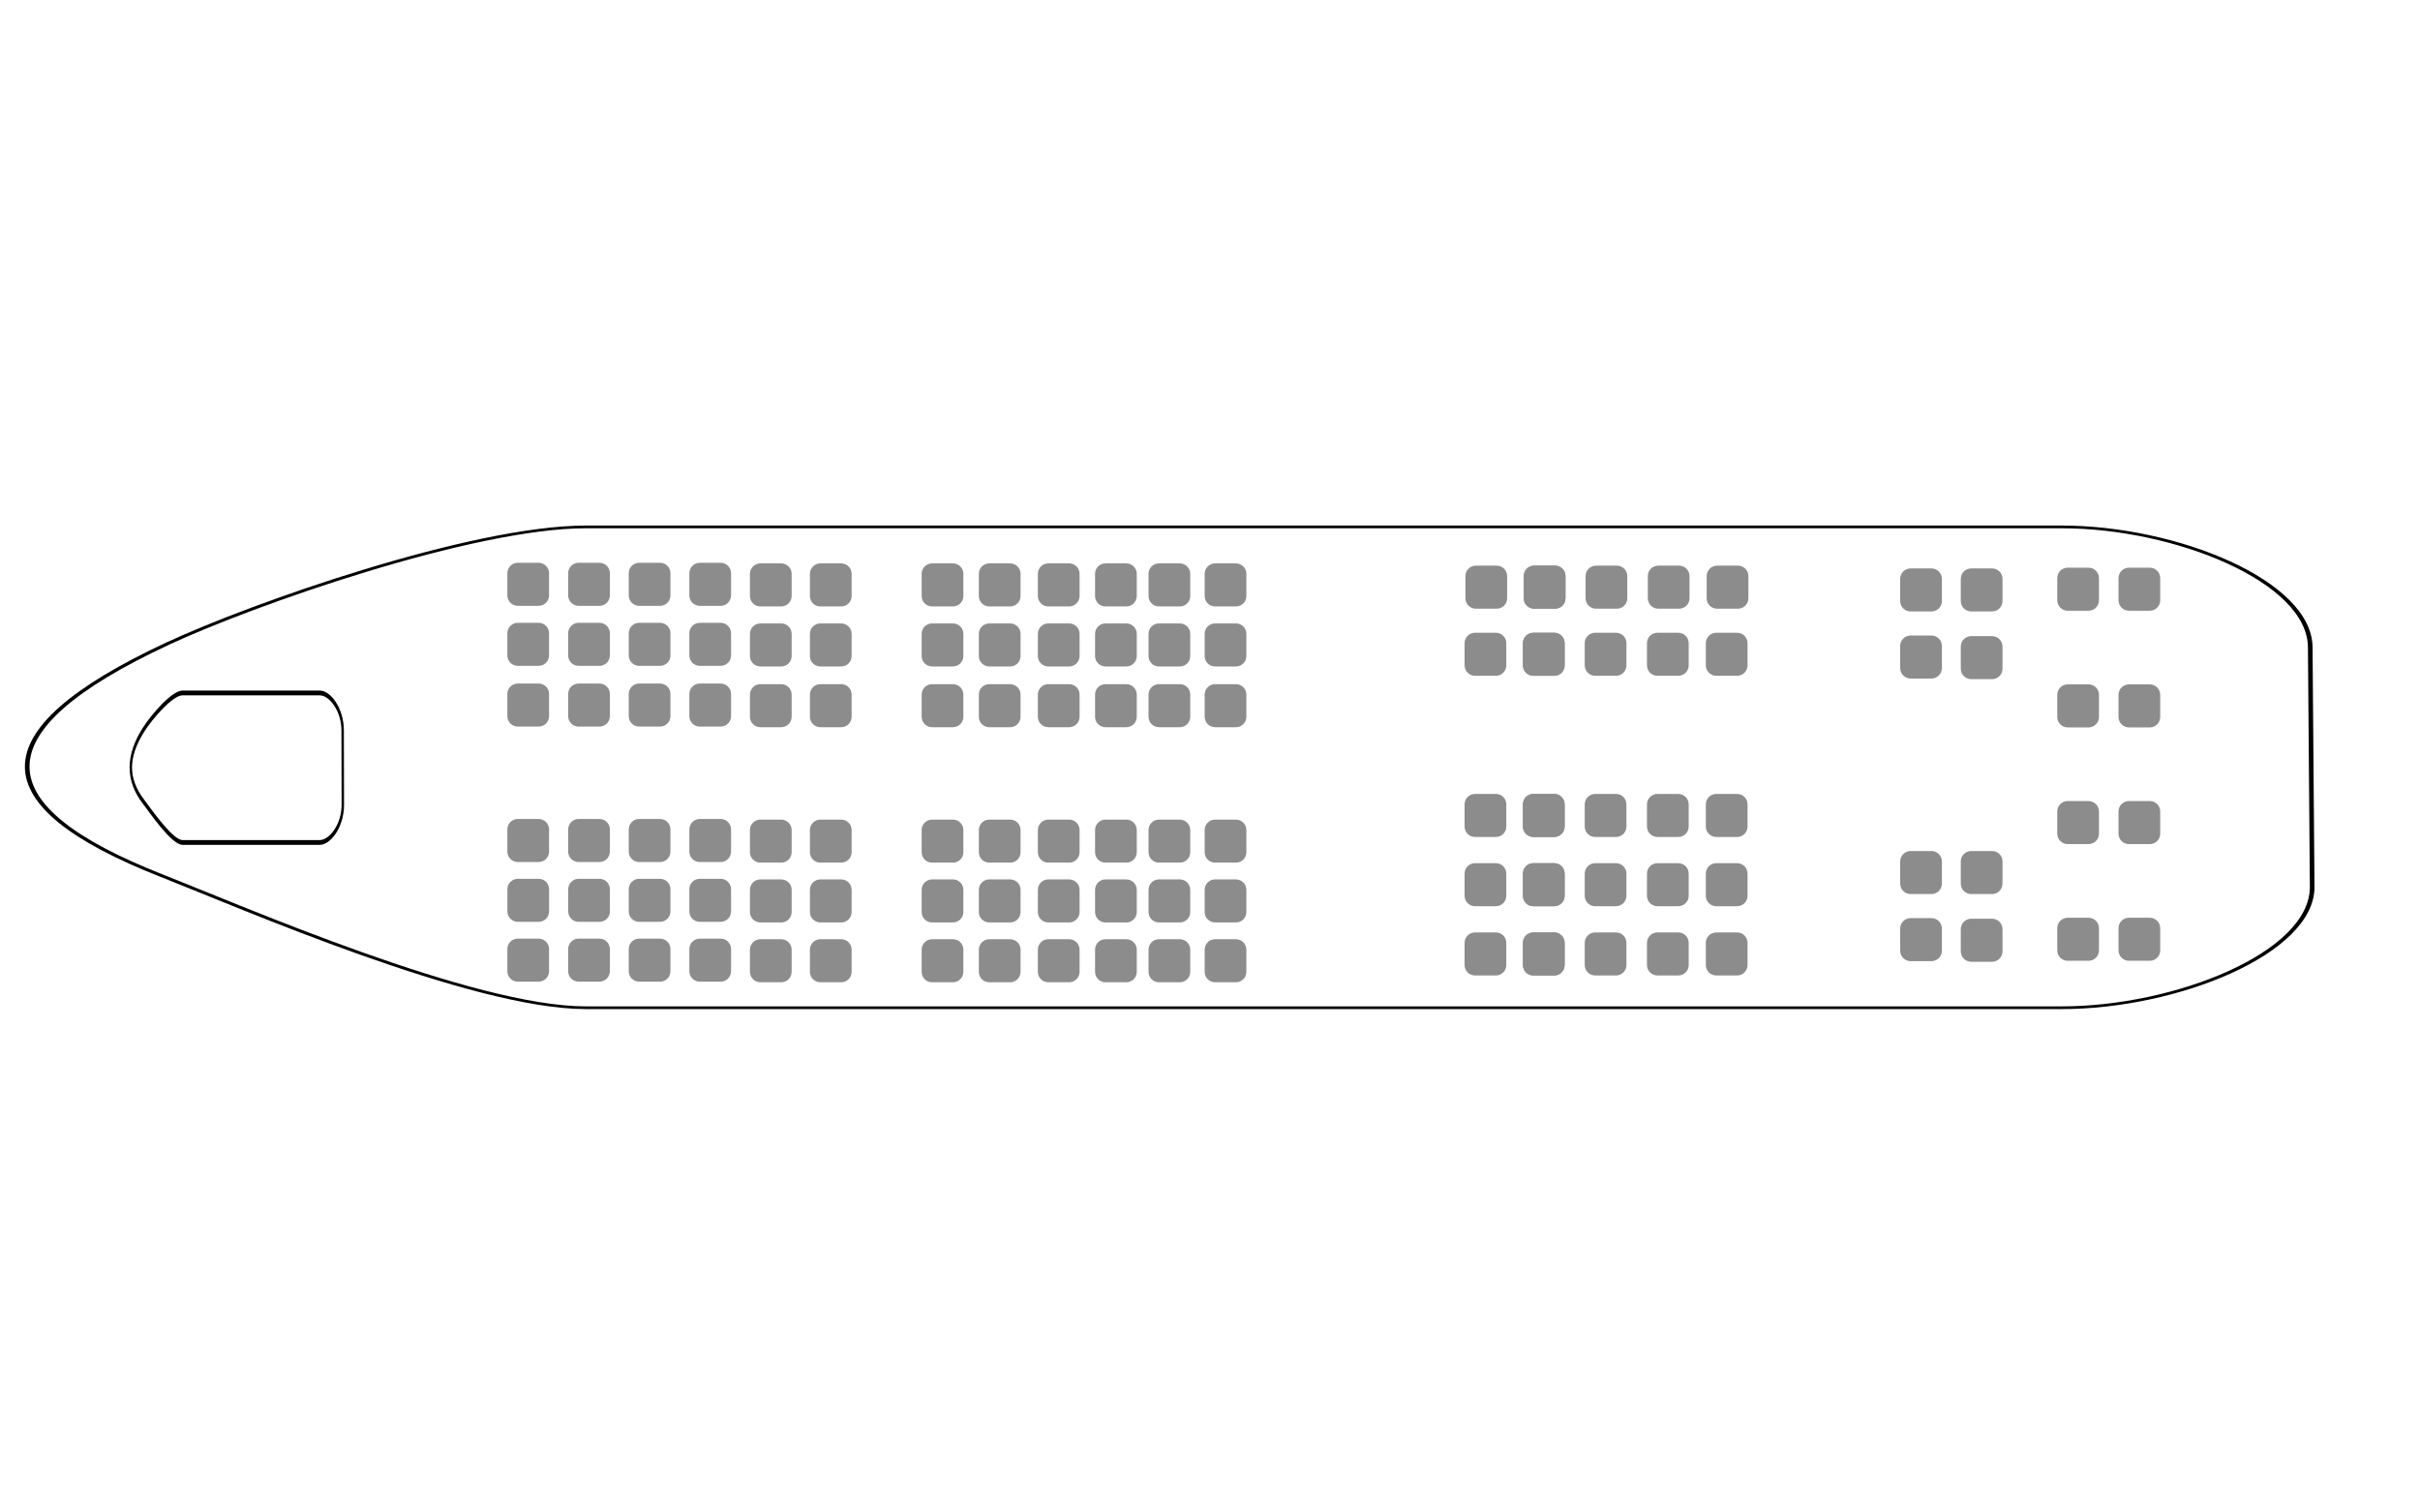 <?xml version="1.0" encoding="UTF-8" standalone="no"?>
<!DOCTYPE svg PUBLIC "-//W3C//DTD SVG 1.1//EN" "http://www.w3.org/Graphics/SVG/1.1/DTD/svg11.dtd">
<svg width="100%" height="100%" viewBox="0 0 1920 1200" version="1.1" xmlns="http://www.w3.org/2000/svg" xmlns:xlink="http://www.w3.org/1999/xlink" xml:space="preserve" xmlns:serif="http://www.serif.com/" style="fill-rule:evenodd;clip-rule:evenodd;stroke-linecap:round;stroke-linejoin:round;stroke-miterlimit:1.5;">
    <g id="body" transform="matrix(1.455,0,0,0.852,-463.486,115.185)">
        <path d="M1578.29,467.846C1578.29,406.069 1504.72,355.487 1442.94,355.487L637.893,355.487C576.117,355.487 456.408,427.196 409.898,464.211C306.695,546.346 310.105,615.459 406.777,680.299C450.598,709.691 576.117,803.214 637.893,803.214L1442.94,803.214C1504.72,803.214 1579.34,752.613 1579.34,690.836L1578.29,467.846Z" style="fill:none;stroke:black;stroke-width:2.52px;"/>
    </g>
    <g id="cockpit" transform="matrix(0.135,0,0,0.265,58.785,455.567)">
        <path d="M1578.29,467.846C1578.29,406.069 1504.72,355.487 1442.94,355.487L637.893,355.487C576.117,355.487 456.408,427.196 409.898,464.211C306.695,546.346 310.105,615.459 406.777,680.299C450.598,709.691 576.117,803.214 637.893,803.214L1442.94,803.214C1504.72,803.214 1579.34,752.613 1579.34,690.836L1578.29,467.846Z" style="fill:none;stroke:black;stroke-width:14.29px;"/>
    </g>
    <g id="premium">
        <g id="_2" serif:id="2">
            <g id="seat" transform="matrix(0.624,0,0,0.624,652.617,390.251)">
                <path d="M1500.23,469.914C1500.23,462.597 1494.29,456.656 1486.97,456.656L1460.45,456.656C1453.13,456.656 1447.19,462.597 1447.19,469.914L1447.19,498.118C1447.19,505.436 1453.13,511.376 1460.45,511.376L1486.97,511.376C1494.29,511.376 1500.23,505.436 1500.23,498.118L1500.23,469.914Z" style="fill:rgb(140,140,140);"/>
            </g>
            <g id="seat1" serif:id="seat" transform="matrix(0.624,0,0,0.624,652.617,166.029)">
                <path d="M1500.23,469.914C1500.23,462.597 1494.29,456.656 1486.97,456.656L1460.45,456.656C1453.13,456.656 1447.19,462.597 1447.19,469.914L1447.19,498.118C1447.19,505.436 1453.13,511.376 1460.45,511.376L1486.97,511.376C1494.29,511.376 1500.23,505.436 1500.23,498.118L1500.23,469.914Z" style="fill:rgb(140,140,140);"/>
            </g>
            <g id="seat2" serif:id="seat" transform="matrix(0.624,0,0,0.624,652.617,443.966)">
                <path d="M1500.23,469.914C1500.23,462.597 1494.29,456.656 1486.97,456.656L1460.45,456.656C1453.13,456.656 1447.19,462.597 1447.19,469.914L1447.19,498.118C1447.19,505.436 1453.13,511.376 1460.45,511.376L1486.97,511.376C1494.29,511.376 1500.23,505.436 1500.23,498.118L1500.23,469.914Z" style="fill:rgb(140,140,140);"/>
            </g>
            <g id="seat3" serif:id="seat" transform="matrix(0.624,0,0,0.624,652.617,219.744)">
                <path d="M1500.23,469.914C1500.23,462.597 1494.29,456.656 1486.97,456.656L1460.45,456.656C1453.13,456.656 1447.19,462.597 1447.19,469.914L1447.19,498.118C1447.19,505.436 1453.13,511.376 1460.45,511.376L1486.97,511.376C1494.29,511.376 1500.23,505.436 1500.23,498.118L1500.23,469.914Z" style="fill:rgb(140,140,140);"/>
            </g>
        </g>
        <g id="_1" serif:id="1">
            <g id="seat4" serif:id="seat" transform="matrix(0.624,0,0,0.624,604.54,390.251)">
                <path d="M1500.23,469.914C1500.23,462.597 1494.29,456.656 1486.97,456.656L1460.45,456.656C1453.13,456.656 1447.19,462.597 1447.19,469.914L1447.19,498.118C1447.19,505.436 1453.13,511.376 1460.45,511.376L1486.97,511.376C1494.29,511.376 1500.23,505.436 1500.23,498.118L1500.23,469.914Z" style="fill:rgb(140,140,140);"/>
            </g>
            <g id="seat5" serif:id="seat" transform="matrix(0.624,0,0,0.624,604.54,166.029)">
                <path d="M1500.23,469.914C1500.23,462.597 1494.29,456.656 1486.97,456.656L1460.45,456.656C1453.13,456.656 1447.19,462.597 1447.19,469.914L1447.19,498.118C1447.19,505.436 1453.13,511.376 1460.45,511.376L1486.97,511.376C1494.29,511.376 1500.23,505.436 1500.23,498.118L1500.23,469.914Z" style="fill:rgb(140,140,140);"/>
            </g>
            <g id="seat6" serif:id="seat" transform="matrix(0.624,0,0,0.624,604.54,443.483)">
                <path d="M1500.23,469.914C1500.23,462.597 1494.29,456.656 1486.97,456.656L1460.45,456.656C1453.13,456.656 1447.19,462.597 1447.19,469.914L1447.19,498.118C1447.19,505.436 1453.13,511.376 1460.45,511.376L1486.97,511.376C1494.29,511.376 1500.23,505.436 1500.23,498.118L1500.23,469.914Z" style="fill:rgb(140,140,140);"/>
            </g>
            <g id="seat7" serif:id="seat" transform="matrix(0.624,0,0,0.624,604.54,219.261)">
                <path d="M1500.23,469.914C1500.23,462.597 1494.29,456.656 1486.97,456.656L1460.45,456.656C1453.13,456.656 1447.19,462.597 1447.19,469.914L1447.19,498.118C1447.19,505.436 1453.13,511.376 1460.45,511.376L1486.97,511.376C1494.29,511.376 1500.23,505.436 1500.23,498.118L1500.23,469.914Z" style="fill:rgb(140,140,140);"/>
            </g>
        </g>
        <g id="_4" serif:id="4">
            <g id="seat8" serif:id="seat" transform="matrix(0.624,0,0,0.624,777.743,165.446)">
                <path d="M1500.23,469.914C1500.23,462.597 1494.29,456.656 1486.97,456.656L1460.45,456.656C1453.13,456.656 1447.19,462.597 1447.19,469.914L1447.19,498.118C1447.19,505.436 1453.13,511.376 1460.45,511.376L1486.97,511.376C1494.29,511.376 1500.23,505.436 1500.23,498.118L1500.23,469.914Z" style="fill:rgb(140,140,140);"/>
            </g>
            <g id="seat9" serif:id="seat" transform="matrix(0.624,0,0,0.624,777.743,350.606)">
                <path d="M1500.23,469.914C1500.23,462.597 1494.29,456.656 1486.97,456.656L1460.45,456.656C1453.13,456.656 1447.19,462.597 1447.19,469.914L1447.19,498.118C1447.19,505.436 1453.13,511.376 1460.45,511.376L1486.97,511.376C1494.29,511.376 1500.23,505.436 1500.23,498.118L1500.23,469.914Z" style="fill:rgb(140,140,140);"/>
            </g>
            <g id="seat10" serif:id="seat" transform="matrix(0.624,0,0,0.624,777.743,258.026)">
                <path d="M1500.23,469.914C1500.23,462.597 1494.29,456.656 1486.97,456.656L1460.45,456.656C1453.13,456.656 1447.19,462.597 1447.19,469.914L1447.19,498.118C1447.19,505.436 1453.13,511.376 1460.45,511.376L1486.97,511.376C1494.29,511.376 1500.23,505.436 1500.23,498.118L1500.23,469.914Z" style="fill:rgb(140,140,140);"/>
            </g>
            <g id="seat11" serif:id="seat" transform="matrix(0.624,0,0,0.624,777.743,443.186)">
                <path d="M1500.23,469.914C1500.23,462.597 1494.29,456.656 1486.97,456.656L1460.45,456.656C1453.13,456.656 1447.19,462.597 1447.19,469.914L1447.19,498.118C1447.19,505.436 1453.13,511.376 1460.45,511.376L1486.97,511.376C1494.29,511.376 1500.23,505.436 1500.23,498.118L1500.23,469.914Z" style="fill:rgb(140,140,140);"/>
            </g>
        </g>
        <g id="_3" serif:id="3">
            <g id="seat12" serif:id="seat" transform="matrix(0.624,0,0,0.624,729.158,165.446)">
                <path d="M1500.23,469.914C1500.23,462.597 1494.29,456.656 1486.97,456.656L1460.45,456.656C1453.13,456.656 1447.19,462.597 1447.19,469.914L1447.19,498.118C1447.19,505.436 1453.13,511.376 1460.45,511.376L1486.97,511.376C1494.29,511.376 1500.23,505.436 1500.23,498.118L1500.23,469.914Z" style="fill:rgb(140,140,140);"/>
            </g>
            <g id="seat13" serif:id="seat" transform="matrix(0.624,0,0,0.624,729.158,350.606)">
                <path d="M1500.23,469.914C1500.23,462.597 1494.29,456.656 1486.97,456.656L1460.45,456.656C1453.13,456.656 1447.19,462.597 1447.19,469.914L1447.19,498.118C1447.19,505.436 1453.13,511.376 1460.45,511.376L1486.97,511.376C1494.29,511.376 1500.23,505.436 1500.23,498.118L1500.23,469.914Z" style="fill:rgb(140,140,140);"/>
            </g>
            <g id="seat14" serif:id="seat" transform="matrix(0.624,0,0,0.624,729.158,258.026)">
                <path d="M1500.23,469.914C1500.23,462.597 1494.29,456.656 1486.97,456.656L1460.45,456.656C1453.13,456.656 1447.19,462.597 1447.19,469.914L1447.19,498.118C1447.19,505.436 1453.13,511.376 1460.45,511.376L1486.97,511.376C1494.29,511.376 1500.23,505.436 1500.23,498.118L1500.23,469.914Z" style="fill:rgb(140,140,140);"/>
            </g>
            <g id="seat15" serif:id="seat" transform="matrix(0.624,0,0,0.624,729.158,443.186)">
                <path d="M1500.23,469.914C1500.23,462.597 1494.29,456.656 1486.97,456.656L1460.45,456.656C1453.13,456.656 1447.19,462.597 1447.19,469.914L1447.19,498.118C1447.19,505.436 1453.13,511.376 1460.45,511.376L1486.97,511.376C1494.29,511.376 1500.23,505.436 1500.23,498.118L1500.23,469.914Z" style="fill:rgb(140,140,140);"/>
            </g>
        </g>
    </g>
    <g id="business">
        <g id="_21" serif:id="2">
            <g id="seat16" serif:id="seat" transform="matrix(0.624,0,0,0.624,305.224,217.067)">
                <path d="M1500.23,469.914C1500.23,462.597 1494.29,456.656 1486.97,456.656L1460.45,456.656C1453.13,456.656 1447.19,462.597 1447.19,469.914L1447.19,498.118C1447.19,505.436 1453.13,511.376 1460.45,511.376L1486.97,511.376C1494.29,511.376 1500.23,505.436 1500.23,498.118L1500.23,469.914Z" style="fill:rgb(140,140,140);"/>
            </g>
            <g id="seat17" serif:id="seat" transform="matrix(0.624,0,0,0.624,305.224,217.067)">
                <path d="M1500.23,469.914C1500.23,462.597 1494.29,456.656 1486.97,456.656L1460.45,456.656C1453.13,456.656 1447.19,462.597 1447.19,469.914L1447.19,498.118C1447.19,505.436 1453.13,511.376 1460.45,511.376L1486.97,511.376C1494.29,511.376 1500.23,505.436 1500.23,498.118L1500.23,469.914Z" style="fill:rgb(140,140,140);"/>
            </g>
            <g id="seat18" serif:id="seat" transform="matrix(0.624,0,0,0.624,305.892,163.832)">
                <path d="M1500.23,469.914C1500.23,462.597 1494.29,456.656 1486.97,456.656L1460.45,456.656C1453.13,456.656 1447.19,462.597 1447.19,469.914L1447.19,498.118C1447.19,505.436 1453.13,511.376 1460.45,511.376L1486.97,511.376C1494.29,511.376 1500.23,505.436 1500.23,498.118L1500.23,469.914Z" style="fill:rgb(140,140,140);"/>
            </g>
            <g id="seat19" serif:id="seat" transform="matrix(0.624,0,0,0.624,305.892,163.832)">
                <path d="M1500.23,469.914C1500.23,462.597 1494.29,456.656 1486.97,456.656L1460.45,456.656C1453.13,456.656 1447.19,462.597 1447.19,469.914L1447.19,498.118C1447.19,505.436 1453.13,511.376 1460.45,511.376L1486.97,511.376C1494.29,511.376 1500.23,505.436 1500.23,498.118L1500.23,469.914Z" style="fill:rgb(140,140,140);"/>
            </g>
            <g id="seat20" serif:id="seat" transform="matrix(0.624,0,0,0.624,305.224,344.95)">
                <path d="M1500.23,469.914C1500.23,462.597 1494.29,456.656 1486.97,456.656L1460.45,456.656C1453.13,456.656 1447.19,462.597 1447.19,469.914L1447.19,498.118C1447.19,505.436 1453.13,511.376 1460.45,511.376L1486.97,511.376C1494.29,511.376 1500.23,505.436 1500.23,498.118L1500.23,469.914Z" style="fill:rgb(140,140,140);"/>
            </g>
            <g id="seat21" serif:id="seat" transform="matrix(0.624,0,0,0.624,305.224,344.95)">
                <path d="M1500.23,469.914C1500.23,462.597 1494.29,456.656 1486.97,456.656L1460.45,456.656C1453.13,456.656 1447.19,462.597 1447.19,469.914L1447.19,498.118C1447.19,505.436 1453.13,511.376 1460.45,511.376L1486.97,511.376C1494.29,511.376 1500.23,505.436 1500.23,498.118L1500.23,469.914Z" style="fill:rgb(140,140,140);"/>
            </g>
            <g id="seat22" serif:id="seat" transform="matrix(0.624,0,0,0.624,305.224,399.891)">
                <path d="M1500.23,469.914C1500.23,462.597 1494.29,456.656 1486.97,456.656L1460.45,456.656C1453.13,456.656 1447.19,462.597 1447.19,469.914L1447.19,498.118C1447.19,505.436 1453.13,511.376 1460.45,511.376L1486.97,511.376C1494.29,511.376 1500.23,505.436 1500.23,498.118L1500.23,469.914Z" style="fill:rgb(140,140,140);"/>
            </g>
            <g id="seat23" serif:id="seat" transform="matrix(0.624,0,0,0.624,305.224,399.891)">
                <path d="M1500.23,469.914C1500.23,462.597 1494.29,456.656 1486.97,456.656L1460.45,456.656C1453.13,456.656 1447.19,462.597 1447.19,469.914L1447.19,498.118C1447.19,505.436 1453.13,511.376 1460.45,511.376L1486.97,511.376C1494.29,511.376 1500.23,505.436 1500.23,498.118L1500.23,469.914Z" style="fill:rgb(140,140,140);"/>
            </g>
            <g id="seat24" serif:id="seat" transform="matrix(0.624,0,0,0.624,305.224,454.833)">
                <path d="M1500.23,469.914C1500.23,462.597 1494.29,456.656 1486.97,456.656L1460.45,456.656C1453.13,456.656 1447.19,462.597 1447.19,469.914L1447.19,498.118C1447.19,505.436 1453.13,511.376 1460.45,511.376L1486.97,511.376C1494.29,511.376 1500.23,505.436 1500.23,498.118L1500.23,469.914Z" style="fill:rgb(140,140,140);"/>
            </g>
            <g id="seat25" serif:id="seat" transform="matrix(0.624,0,0,0.624,305.224,454.833)">
                <path d="M1500.23,469.914C1500.23,462.597 1494.29,456.656 1486.97,456.656L1460.45,456.656C1453.13,456.656 1447.19,462.597 1447.19,469.914L1447.19,498.118C1447.19,505.436 1453.13,511.376 1460.45,511.376L1486.97,511.376C1494.29,511.376 1500.23,505.436 1500.23,498.118L1500.23,469.914Z" style="fill:rgb(140,140,140);"/>
            </g>
        </g>
        <g id="_11" serif:id="1">
            <g id="seat26" serif:id="seat" transform="matrix(0.624,0,0,0.624,258.937,217.067)">
                <path d="M1500.23,469.914C1500.23,462.597 1494.29,456.656 1486.97,456.656L1460.45,456.656C1453.13,456.656 1447.19,462.597 1447.19,469.914L1447.19,498.118C1447.19,505.436 1453.13,511.376 1460.45,511.376L1486.97,511.376C1494.29,511.376 1500.23,505.436 1500.23,498.118L1500.23,469.914Z" style="fill:rgb(140,140,140);"/>
            </g>
            <g id="seat27" serif:id="seat" transform="matrix(0.624,0,0,0.624,259.605,163.832)">
                <path d="M1500.23,469.914C1500.23,462.597 1494.29,456.656 1486.97,456.656L1460.45,456.656C1453.13,456.656 1447.19,462.597 1447.19,469.914L1447.19,498.118C1447.19,505.436 1453.13,511.376 1460.45,511.376L1486.97,511.376C1494.29,511.376 1500.23,505.436 1500.23,498.118L1500.23,469.914Z" style="fill:rgb(140,140,140);"/>
            </g>
            <g id="seat28" serif:id="seat" transform="matrix(0.624,0,0,0.624,258.937,344.95)">
                <path d="M1500.23,469.914C1500.23,462.597 1494.29,456.656 1486.97,456.656L1460.45,456.656C1453.13,456.656 1447.19,462.597 1447.19,469.914L1447.19,498.118C1447.19,505.436 1453.13,511.376 1460.45,511.376L1486.97,511.376C1494.29,511.376 1500.23,505.436 1500.23,498.118L1500.23,469.914Z" style="fill:rgb(140,140,140);"/>
            </g>
            <g id="seat29" serif:id="seat" transform="matrix(0.624,0,0,0.624,258.937,399.891)">
                <path d="M1500.23,469.914C1500.23,462.597 1494.29,456.656 1486.97,456.656L1460.45,456.656C1453.13,456.656 1447.19,462.597 1447.19,469.914L1447.19,498.118C1447.19,505.436 1453.13,511.376 1460.45,511.376L1486.97,511.376C1494.29,511.376 1500.23,505.436 1500.23,498.118L1500.23,469.914Z" style="fill:rgb(140,140,140);"/>
            </g>
            <g id="seat30" serif:id="seat" transform="matrix(0.624,0,0,0.624,258.937,454.833)">
                <path d="M1500.23,469.914C1500.23,462.597 1494.29,456.656 1486.97,456.656L1460.45,456.656C1453.13,456.656 1447.19,462.597 1447.19,469.914L1447.19,498.118C1447.19,505.436 1453.13,511.376 1460.45,511.376L1486.97,511.376C1494.29,511.376 1500.23,505.436 1500.23,498.118L1500.23,469.914Z" style="fill:rgb(140,140,140);"/>
            </g>
        </g>
        <g id="_31" serif:id="3">
            <g id="seat31" serif:id="seat" transform="matrix(0.624,0,0,0.624,354.258,217.067)">
                <path d="M1500.23,469.914C1500.23,462.597 1494.29,456.656 1486.97,456.656L1460.45,456.656C1453.13,456.656 1447.19,462.597 1447.19,469.914L1447.19,498.118C1447.19,505.436 1453.13,511.376 1460.45,511.376L1486.97,511.376C1494.29,511.376 1500.23,505.436 1500.23,498.118L1500.23,469.914Z" style="fill:rgb(140,140,140);"/>
            </g>
            <g id="seat32" serif:id="seat" transform="matrix(0.624,0,0,0.624,354.927,163.832)">
                <path d="M1500.23,469.914C1500.23,462.597 1494.29,456.656 1486.97,456.656L1460.45,456.656C1453.13,456.656 1447.19,462.597 1447.19,469.914L1447.19,498.118C1447.19,505.436 1453.13,511.376 1460.45,511.376L1486.97,511.376C1494.29,511.376 1500.23,505.436 1500.23,498.118L1500.23,469.914Z" style="fill:rgb(140,140,140);"/>
            </g>
            <g id="seat33" serif:id="seat" transform="matrix(0.624,0,0,0.624,354.258,344.95)">
                <path d="M1500.23,469.914C1500.23,462.597 1494.29,456.656 1486.97,456.656L1460.45,456.656C1453.13,456.656 1447.19,462.597 1447.19,469.914L1447.19,498.118C1447.19,505.436 1453.13,511.376 1460.45,511.376L1486.97,511.376C1494.29,511.376 1500.23,505.436 1500.23,498.118L1500.23,469.914Z" style="fill:rgb(140,140,140);"/>
            </g>
            <g id="seat34" serif:id="seat" transform="matrix(0.624,0,0,0.624,354.258,399.891)">
                <path d="M1500.23,469.914C1500.23,462.597 1494.29,456.656 1486.97,456.656L1460.45,456.656C1453.13,456.656 1447.19,462.597 1447.19,469.914L1447.19,498.118C1447.19,505.436 1453.13,511.376 1460.45,511.376L1486.97,511.376C1494.29,511.376 1500.23,505.436 1500.23,498.118L1500.23,469.914Z" style="fill:rgb(140,140,140);"/>
            </g>
            <g id="seat35" serif:id="seat" transform="matrix(0.624,0,0,0.624,354.258,454.833)">
                <path d="M1500.23,469.914C1500.23,462.597 1494.29,456.656 1486.97,456.656L1460.45,456.656C1453.13,456.656 1447.19,462.597 1447.19,469.914L1447.19,498.118C1447.19,505.436 1453.13,511.376 1460.45,511.376L1486.97,511.376C1494.29,511.376 1500.23,505.436 1500.23,498.118L1500.23,469.914Z" style="fill:rgb(140,140,140);"/>
            </g>
        </g>
        <g id="_41" serif:id="4">
            <g id="seat36" serif:id="seat" transform="matrix(0.624,0,0,0.624,403.647,217.067)">
                <path d="M1500.23,469.914C1500.23,462.597 1494.29,456.656 1486.97,456.656L1460.45,456.656C1453.13,456.656 1447.19,462.597 1447.19,469.914L1447.19,498.118C1447.19,505.436 1453.13,511.376 1460.45,511.376L1486.97,511.376C1494.29,511.376 1500.23,505.436 1500.23,498.118L1500.23,469.914Z" style="fill:rgb(140,140,140);"/>
            </g>
            <g id="seat37" serif:id="seat" transform="matrix(0.624,0,0,0.624,404.316,163.832)">
                <path d="M1500.23,469.914C1500.23,462.597 1494.29,456.656 1486.97,456.656L1460.45,456.656C1453.13,456.656 1447.19,462.597 1447.19,469.914L1447.19,498.118C1447.19,505.436 1453.13,511.376 1460.45,511.376L1486.97,511.376C1494.29,511.376 1500.23,505.436 1500.23,498.118L1500.23,469.914Z" style="fill:rgb(140,140,140);"/>
            </g>
            <g id="seat38" serif:id="seat" transform="matrix(0.624,0,0,0.624,403.647,344.95)">
                <path d="M1500.23,469.914C1500.23,462.597 1494.29,456.656 1486.97,456.656L1460.45,456.656C1453.13,456.656 1447.19,462.597 1447.19,469.914L1447.19,498.118C1447.19,505.436 1453.13,511.376 1460.45,511.376L1486.97,511.376C1494.29,511.376 1500.23,505.436 1500.23,498.118L1500.23,469.914Z" style="fill:rgb(140,140,140);"/>
            </g>
            <g id="seat39" serif:id="seat" transform="matrix(0.624,0,0,0.624,403.647,399.891)">
                <path d="M1500.23,469.914C1500.23,462.597 1494.29,456.656 1486.97,456.656L1460.45,456.656C1453.13,456.656 1447.19,462.597 1447.19,469.914L1447.19,498.118C1447.19,505.436 1453.13,511.376 1460.45,511.376L1486.97,511.376C1494.29,511.376 1500.23,505.436 1500.23,498.118L1500.23,469.914Z" style="fill:rgb(140,140,140);"/>
            </g>
            <g id="seat40" serif:id="seat" transform="matrix(0.624,0,0,0.624,403.647,454.833)">
                <path d="M1500.23,469.914C1500.23,462.597 1494.29,456.656 1486.97,456.656L1460.45,456.656C1453.13,456.656 1447.19,462.597 1447.19,469.914L1447.19,498.118C1447.19,505.436 1453.13,511.376 1460.45,511.376L1486.97,511.376C1494.29,511.376 1500.23,505.436 1500.23,498.118L1500.23,469.914Z" style="fill:rgb(140,140,140);"/>
            </g>
        </g>
        <g id="_5" serif:id="5">
            <g id="seat41" serif:id="seat" transform="matrix(0.624,0,0,0.624,450.338,217.067)">
                <path d="M1500.23,469.914C1500.23,462.597 1494.29,456.656 1486.97,456.656L1460.45,456.656C1453.13,456.656 1447.19,462.597 1447.19,469.914L1447.19,498.118C1447.19,505.436 1453.13,511.376 1460.45,511.376L1486.97,511.376C1494.29,511.376 1500.23,505.436 1500.23,498.118L1500.23,469.914Z" style="fill:rgb(140,140,140);"/>
            </g>
            <g id="seat42" serif:id="seat" transform="matrix(0.624,0,0,0.624,451.006,163.832)">
                <path d="M1500.23,469.914C1500.23,462.597 1494.29,456.656 1486.97,456.656L1460.45,456.656C1453.13,456.656 1447.19,462.597 1447.19,469.914L1447.19,498.118C1447.19,505.436 1453.13,511.376 1460.45,511.376L1486.97,511.376C1494.29,511.376 1500.23,505.436 1500.23,498.118L1500.23,469.914Z" style="fill:rgb(140,140,140);"/>
            </g>
            <g id="seat43" serif:id="seat" transform="matrix(0.624,0,0,0.624,450.338,344.95)">
                <path d="M1500.23,469.914C1500.23,462.597 1494.29,456.656 1486.97,456.656L1460.45,456.656C1453.13,456.656 1447.19,462.597 1447.19,469.914L1447.19,498.118C1447.19,505.436 1453.13,511.376 1460.45,511.376L1486.97,511.376C1494.29,511.376 1500.23,505.436 1500.23,498.118L1500.23,469.914Z" style="fill:rgb(140,140,140);"/>
            </g>
            <g id="seat44" serif:id="seat" transform="matrix(0.624,0,0,0.624,450.338,399.891)">
                <path d="M1500.23,469.914C1500.23,462.597 1494.29,456.656 1486.97,456.656L1460.45,456.656C1453.13,456.656 1447.19,462.597 1447.19,469.914L1447.19,498.118C1447.19,505.436 1453.13,511.376 1460.45,511.376L1486.97,511.376C1494.29,511.376 1500.23,505.436 1500.23,498.118L1500.23,469.914Z" style="fill:rgb(140,140,140);"/>
            </g>
            <g id="seat45" serif:id="seat" transform="matrix(0.624,0,0,0.624,450.338,454.833)">
                <path d="M1500.23,469.914C1500.23,462.597 1494.29,456.656 1486.97,456.656L1460.45,456.656C1453.13,456.656 1447.19,462.597 1447.19,469.914L1447.19,498.118C1447.19,505.436 1453.13,511.376 1460.45,511.376L1486.97,511.376C1494.29,511.376 1500.23,505.436 1500.23,498.118L1500.23,469.914Z" style="fill:rgb(140,140,140);"/>
            </g>
        </g>
    </g>
    <g id="economic">
        <g id="_51" serif:id="5">
            <g id="seat46" serif:id="seat" transform="matrix(0.624,0,0,0.624,-308.056,257.859)">
                <path d="M1500.23,469.914C1500.23,462.597 1494.29,456.656 1486.97,456.656L1460.45,456.656C1453.13,456.656 1447.19,462.597 1447.19,469.914L1447.19,498.118C1447.19,505.436 1453.13,511.376 1460.45,511.376L1486.97,511.376C1494.29,511.376 1500.23,505.436 1500.23,498.118L1500.23,469.914Z" style="fill:rgb(140,140,140);"/>
            </g>
            <g id="seat47" serif:id="seat" transform="matrix(0.624,0,0,0.624,-308.056,209.67)">
                <path d="M1500.23,469.914C1500.23,462.597 1494.29,456.656 1486.97,456.656L1460.45,456.656C1453.13,456.656 1447.19,462.597 1447.19,469.914L1447.19,498.118C1447.19,505.436 1453.13,511.376 1460.45,511.376L1486.97,511.376C1494.29,511.376 1500.23,505.436 1500.23,498.118L1500.23,469.914Z" style="fill:rgb(140,140,140);"/>
            </g>
            <g id="seat48" serif:id="seat" transform="matrix(0.624,0,0,0.624,-308.056,162.045)">
                <path d="M1500.23,469.914C1500.23,462.597 1494.29,456.656 1486.97,456.656L1460.45,456.656C1453.13,456.656 1447.19,462.597 1447.19,469.914L1447.19,498.118C1447.19,505.436 1453.13,511.376 1460.45,511.376L1486.97,511.376C1494.29,511.376 1500.23,505.436 1500.23,498.118L1500.23,469.914Z" style="fill:rgb(140,140,140);"/>
            </g>
            <g id="seat49" serif:id="seat" transform="matrix(0.624,0,0,0.624,-308.056,365.316)">
                <path d="M1500.23,469.914C1500.23,462.597 1494.29,456.656 1486.97,456.656L1460.45,456.656C1453.13,456.656 1447.19,462.597 1447.19,469.914L1447.19,498.118C1447.19,505.436 1453.13,511.376 1460.45,511.376L1486.97,511.376C1494.29,511.376 1500.23,505.436 1500.23,498.118L1500.23,469.914Z" style="fill:rgb(140,140,140);"/>
            </g>
            <g id="seat50" serif:id="seat" transform="matrix(0.624,0,0,0.624,-308.056,412.773)">
                <path d="M1500.23,469.914C1500.23,462.597 1494.29,456.656 1486.97,456.656L1460.45,456.656C1453.13,456.656 1447.19,462.597 1447.19,469.914L1447.19,498.118C1447.19,505.436 1453.13,511.376 1460.45,511.376L1486.97,511.376C1494.29,511.376 1500.23,505.436 1500.23,498.118L1500.23,469.914Z" style="fill:rgb(140,140,140);"/>
            </g>
            <g id="seat51" serif:id="seat" transform="matrix(0.624,0,0,0.624,-308.056,460.23)">
                <path d="M1500.23,469.914C1500.23,462.597 1494.29,456.656 1486.97,456.656L1460.45,456.656C1453.13,456.656 1447.19,462.597 1447.19,469.914L1447.19,498.118C1447.19,505.436 1453.13,511.376 1460.45,511.376L1486.97,511.376C1494.29,511.376 1500.23,505.436 1500.23,498.118L1500.23,469.914Z" style="fill:rgb(140,140,140);"/>
            </g>
        </g>
        <g id="_6" serif:id="6">
            <g id="seat52" serif:id="seat" transform="matrix(0.624,0,0,0.624,-260.461,257.859)">
                <path d="M1500.23,469.914C1500.23,462.597 1494.29,456.656 1486.97,456.656L1460.45,456.656C1453.13,456.656 1447.19,462.597 1447.19,469.914L1447.19,498.118C1447.19,505.436 1453.13,511.376 1460.45,511.376L1486.97,511.376C1494.29,511.376 1500.23,505.436 1500.23,498.118L1500.23,469.914Z" style="fill:rgb(140,140,140);"/>
            </g>
            <g id="seat53" serif:id="seat" transform="matrix(0.624,0,0,0.624,-260.461,209.67)">
                <path d="M1500.23,469.914C1500.23,462.597 1494.29,456.656 1486.97,456.656L1460.45,456.656C1453.13,456.656 1447.19,462.597 1447.19,469.914L1447.19,498.118C1447.19,505.436 1453.13,511.376 1460.45,511.376L1486.97,511.376C1494.29,511.376 1500.23,505.436 1500.23,498.118L1500.23,469.914Z" style="fill:rgb(140,140,140);"/>
            </g>
            <g id="seat54" serif:id="seat" transform="matrix(0.624,0,0,0.624,-260.461,162.045)">
                <path d="M1500.23,469.914C1500.23,462.597 1494.29,456.656 1486.97,456.656L1460.45,456.656C1453.13,456.656 1447.19,462.597 1447.19,469.914L1447.19,498.118C1447.19,505.436 1453.13,511.376 1460.45,511.376L1486.97,511.376C1494.29,511.376 1500.23,505.436 1500.23,498.118L1500.23,469.914Z" style="fill:rgb(140,140,140);"/>
            </g>
            <g id="seat55" serif:id="seat" transform="matrix(0.624,0,0,0.624,-260.461,365.316)">
                <path d="M1500.23,469.914C1500.23,462.597 1494.29,456.656 1486.97,456.656L1460.45,456.656C1453.13,456.656 1447.19,462.597 1447.19,469.914L1447.19,498.118C1447.19,505.436 1453.13,511.376 1460.45,511.376L1486.97,511.376C1494.29,511.376 1500.23,505.436 1500.23,498.118L1500.23,469.914Z" style="fill:rgb(140,140,140);"/>
            </g>
            <g id="seat56" serif:id="seat" transform="matrix(0.624,0,0,0.624,-260.461,412.773)">
                <path d="M1500.23,469.914C1500.23,462.597 1494.29,456.656 1486.97,456.656L1460.45,456.656C1453.13,456.656 1447.19,462.597 1447.19,469.914L1447.19,498.118C1447.19,505.436 1453.13,511.376 1460.45,511.376L1486.97,511.376C1494.29,511.376 1500.23,505.436 1500.23,498.118L1500.23,469.914Z" style="fill:rgb(140,140,140);"/>
            </g>
            <g id="seat57" serif:id="seat" transform="matrix(0.624,0,0,0.624,-260.461,460.23)">
                <path d="M1500.23,469.914C1500.23,462.597 1494.29,456.656 1486.97,456.656L1460.45,456.656C1453.13,456.656 1447.19,462.597 1447.19,469.914L1447.19,498.118C1447.19,505.436 1453.13,511.376 1460.45,511.376L1486.97,511.376C1494.29,511.376 1500.23,505.436 1500.23,498.118L1500.23,469.914Z" style="fill:rgb(140,140,140);"/>
            </g>
        </g>
        <g id="_7" serif:id="7">
            <g id="seat58" serif:id="seat" transform="matrix(0.624,0,0,0.624,-171.82,257.859)">
                <path d="M1500.23,469.914C1500.23,462.597 1494.29,456.656 1486.97,456.656L1460.45,456.656C1453.13,456.656 1447.19,462.597 1447.19,469.914L1447.19,498.118C1447.19,505.436 1453.13,511.376 1460.45,511.376L1486.97,511.376C1494.29,511.376 1500.23,505.436 1500.23,498.118L1500.23,469.914Z" style="fill:rgb(140,140,140);"/>
            </g>
            <g id="seat59" serif:id="seat" transform="matrix(0.624,0,0,0.624,-171.82,209.67)">
                <path d="M1500.23,469.914C1500.23,462.597 1494.29,456.656 1486.97,456.656L1460.45,456.656C1453.13,456.656 1447.19,462.597 1447.19,469.914L1447.19,498.118C1447.19,505.436 1453.13,511.376 1460.45,511.376L1486.97,511.376C1494.29,511.376 1500.23,505.436 1500.23,498.118L1500.23,469.914Z" style="fill:rgb(140,140,140);"/>
            </g>
            <g id="seat60" serif:id="seat" transform="matrix(0.624,0,0,0.624,-171.82,162.045)">
                <path d="M1500.23,469.914C1500.23,462.597 1494.29,456.656 1486.97,456.656L1460.45,456.656C1453.13,456.656 1447.19,462.597 1447.19,469.914L1447.19,498.118C1447.19,505.436 1453.13,511.376 1460.45,511.376L1486.97,511.376C1494.29,511.376 1500.23,505.436 1500.23,498.118L1500.23,469.914Z" style="fill:rgb(140,140,140);"/>
            </g>
            <g id="seat61" serif:id="seat" transform="matrix(0.624,0,0,0.624,-171.82,365.316)">
                <path d="M1500.23,469.914C1500.23,462.597 1494.29,456.656 1486.97,456.656L1460.45,456.656C1453.13,456.656 1447.19,462.597 1447.19,469.914L1447.19,498.118C1447.19,505.436 1453.13,511.376 1460.45,511.376L1486.97,511.376C1494.29,511.376 1500.23,505.436 1500.23,498.118L1500.23,469.914Z" style="fill:rgb(140,140,140);"/>
            </g>
            <g id="seat62" serif:id="seat" transform="matrix(0.624,0,0,0.624,-171.82,412.773)">
                <path d="M1500.23,469.914C1500.23,462.597 1494.29,456.656 1486.97,456.656L1460.45,456.656C1453.13,456.656 1447.19,462.597 1447.19,469.914L1447.19,498.118C1447.19,505.436 1453.13,511.376 1460.45,511.376L1486.97,511.376C1494.29,511.376 1500.23,505.436 1500.23,498.118L1500.23,469.914Z" style="fill:rgb(140,140,140);"/>
            </g>
            <g id="seat63" serif:id="seat" transform="matrix(0.624,0,0,0.624,-171.82,460.23)">
                <path d="M1500.23,469.914C1500.23,462.597 1494.29,456.656 1486.97,456.656L1460.45,456.656C1453.13,456.656 1447.19,462.597 1447.19,469.914L1447.19,498.118C1447.19,505.436 1453.13,511.376 1460.45,511.376L1486.97,511.376C1494.29,511.376 1500.23,505.436 1500.23,498.118L1500.23,469.914Z" style="fill:rgb(140,140,140);"/>
            </g>
        </g>
        <g id="_9" serif:id="9">
            <g id="seat64" serif:id="seat" transform="matrix(0.624,0,0,0.624,-79.621,257.859)">
                <path d="M1500.23,469.914C1500.23,462.597 1494.29,456.656 1486.97,456.656L1460.45,456.656C1453.13,456.656 1447.19,462.597 1447.19,469.914L1447.19,498.118C1447.19,505.436 1453.13,511.376 1460.45,511.376L1486.97,511.376C1494.29,511.376 1500.23,505.436 1500.23,498.118L1500.23,469.914Z" style="fill:rgb(140,140,140);"/>
            </g>
            <g id="seat65" serif:id="seat" transform="matrix(0.624,0,0,0.624,-79.621,209.67)">
                <path d="M1500.23,469.914C1500.23,462.597 1494.29,456.656 1486.97,456.656L1460.45,456.656C1453.13,456.656 1447.19,462.597 1447.19,469.914L1447.19,498.118C1447.19,505.436 1453.13,511.376 1460.45,511.376L1486.97,511.376C1494.29,511.376 1500.23,505.436 1500.23,498.118L1500.23,469.914Z" style="fill:rgb(140,140,140);"/>
            </g>
            <g id="seat66" serif:id="seat" transform="matrix(0.624,0,0,0.624,-79.621,162.045)">
                <path d="M1500.23,469.914C1500.23,462.597 1494.29,456.656 1486.97,456.656L1460.45,456.656C1453.13,456.656 1447.19,462.597 1447.19,469.914L1447.19,498.118C1447.19,505.436 1453.13,511.376 1460.45,511.376L1486.97,511.376C1494.29,511.376 1500.23,505.436 1500.23,498.118L1500.23,469.914Z" style="fill:rgb(140,140,140);"/>
            </g>
            <g id="seat67" serif:id="seat" transform="matrix(0.624,0,0,0.624,-79.621,365.316)">
                <path d="M1500.23,469.914C1500.23,462.597 1494.29,456.656 1486.97,456.656L1460.45,456.656C1453.13,456.656 1447.19,462.597 1447.19,469.914L1447.19,498.118C1447.19,505.436 1453.13,511.376 1460.45,511.376L1486.97,511.376C1494.29,511.376 1500.23,505.436 1500.23,498.118L1500.23,469.914Z" style="fill:rgb(140,140,140);"/>
            </g>
            <g id="seat68" serif:id="seat" transform="matrix(0.624,0,0,0.624,-79.621,412.773)">
                <path d="M1500.23,469.914C1500.23,462.597 1494.29,456.656 1486.97,456.656L1460.45,456.656C1453.13,456.656 1447.19,462.597 1447.19,469.914L1447.19,498.118C1447.19,505.436 1453.13,511.376 1460.45,511.376L1486.97,511.376C1494.29,511.376 1500.23,505.436 1500.23,498.118L1500.23,469.914Z" style="fill:rgb(140,140,140);"/>
            </g>
            <g id="seat69" serif:id="seat" transform="matrix(0.624,0,0,0.624,-79.621,460.23)">
                <path d="M1500.23,469.914C1500.23,462.597 1494.29,456.656 1486.97,456.656L1460.45,456.656C1453.13,456.656 1447.19,462.597 1447.19,469.914L1447.19,498.118C1447.19,505.436 1453.13,511.376 1460.45,511.376L1486.97,511.376C1494.29,511.376 1500.23,505.436 1500.23,498.118L1500.23,469.914Z" style="fill:rgb(140,140,140);"/>
            </g>
        </g>
        <g id="_8" serif:id="8">
            <g id="seat70" serif:id="seat" transform="matrix(0.624,0,0,0.624,-126.445,257.859)">
                <path d="M1500.23,469.914C1500.23,462.597 1494.29,456.656 1486.97,456.656L1460.45,456.656C1453.13,456.656 1447.19,462.597 1447.19,469.914L1447.19,498.118C1447.19,505.436 1453.13,511.376 1460.45,511.376L1486.97,511.376C1494.29,511.376 1500.23,505.436 1500.23,498.118L1500.23,469.914Z" style="fill:rgb(140,140,140);"/>
            </g>
            <g id="seat71" serif:id="seat" transform="matrix(0.624,0,0,0.624,-126.445,209.67)">
                <path d="M1500.23,469.914C1500.23,462.597 1494.29,456.656 1486.97,456.656L1460.45,456.656C1453.13,456.656 1447.19,462.597 1447.19,469.914L1447.19,498.118C1447.19,505.436 1453.13,511.376 1460.45,511.376L1486.97,511.376C1494.29,511.376 1500.23,505.436 1500.23,498.118L1500.23,469.914Z" style="fill:rgb(140,140,140);"/>
            </g>
            <g id="seat72" serif:id="seat" transform="matrix(0.624,0,0,0.624,-126.445,162.045)">
                <path d="M1500.23,469.914C1500.23,462.597 1494.29,456.656 1486.97,456.656L1460.45,456.656C1453.13,456.656 1447.19,462.597 1447.19,469.914L1447.19,498.118C1447.19,505.436 1453.13,511.376 1460.45,511.376L1486.97,511.376C1494.29,511.376 1500.23,505.436 1500.23,498.118L1500.23,469.914Z" style="fill:rgb(140,140,140);"/>
            </g>
            <g id="seat73" serif:id="seat" transform="matrix(0.624,0,0,0.624,-126.445,365.316)">
                <path d="M1500.23,469.914C1500.23,462.597 1494.29,456.656 1486.97,456.656L1460.45,456.656C1453.13,456.656 1447.19,462.597 1447.19,469.914L1447.19,498.118C1447.19,505.436 1453.13,511.376 1460.45,511.376L1486.97,511.376C1494.29,511.376 1500.23,505.436 1500.23,498.118L1500.23,469.914Z" style="fill:rgb(140,140,140);"/>
            </g>
            <g id="seat74" serif:id="seat" transform="matrix(0.624,0,0,0.624,-126.445,412.773)">
                <path d="M1500.23,469.914C1500.23,462.597 1494.29,456.656 1486.97,456.656L1460.45,456.656C1453.13,456.656 1447.19,462.597 1447.19,469.914L1447.19,498.118C1447.19,505.436 1453.13,511.376 1460.45,511.376L1486.97,511.376C1494.29,511.376 1500.23,505.436 1500.23,498.118L1500.23,469.914Z" style="fill:rgb(140,140,140);"/>
            </g>
            <g id="seat75" serif:id="seat" transform="matrix(0.624,0,0,0.624,-126.445,460.23)">
                <path d="M1500.23,469.914C1500.23,462.597 1494.29,456.656 1486.97,456.656L1460.45,456.656C1453.13,456.656 1447.19,462.597 1447.19,469.914L1447.19,498.118C1447.19,505.436 1453.13,511.376 1460.45,511.376L1486.97,511.376C1494.29,511.376 1500.23,505.436 1500.23,498.118L1500.23,469.914Z" style="fill:rgb(140,140,140);"/>
            </g>
        </g>
        <g id="_10" serif:id="10">
            <g id="seat76" serif:id="seat" transform="matrix(0.624,0,0,0.624,-34.246,257.859)">
                <path d="M1500.23,469.914C1500.23,462.597 1494.29,456.656 1486.97,456.656L1460.45,456.656C1453.13,456.656 1447.19,462.597 1447.19,469.914L1447.19,498.118C1447.19,505.436 1453.13,511.376 1460.45,511.376L1486.97,511.376C1494.29,511.376 1500.23,505.436 1500.23,498.118L1500.23,469.914Z" style="fill:rgb(140,140,140);"/>
            </g>
            <g id="seat77" serif:id="seat" transform="matrix(0.624,0,0,0.624,-34.246,209.67)">
                <path d="M1500.23,469.914C1500.23,462.597 1494.29,456.656 1486.97,456.656L1460.45,456.656C1453.13,456.656 1447.19,462.597 1447.19,469.914L1447.19,498.118C1447.19,505.436 1453.13,511.376 1460.45,511.376L1486.97,511.376C1494.29,511.376 1500.23,505.436 1500.23,498.118L1500.23,469.914Z" style="fill:rgb(140,140,140);"/>
            </g>
            <g id="seat78" serif:id="seat" transform="matrix(0.624,0,0,0.624,-34.246,162.045)">
                <path d="M1500.23,469.914C1500.23,462.597 1494.29,456.656 1486.97,456.656L1460.45,456.656C1453.13,456.656 1447.19,462.597 1447.19,469.914L1447.19,498.118C1447.19,505.436 1453.13,511.376 1460.45,511.376L1486.97,511.376C1494.29,511.376 1500.23,505.436 1500.23,498.118L1500.23,469.914Z" style="fill:rgb(140,140,140);"/>
            </g>
            <g id="seat79" serif:id="seat" transform="matrix(0.624,0,0,0.624,-34.246,365.316)">
                <path d="M1500.23,469.914C1500.23,462.597 1494.29,456.656 1486.97,456.656L1460.45,456.656C1453.13,456.656 1447.19,462.597 1447.19,469.914L1447.19,498.118C1447.19,505.436 1453.13,511.376 1460.45,511.376L1486.97,511.376C1494.29,511.376 1500.23,505.436 1500.23,498.118L1500.23,469.914Z" style="fill:rgb(140,140,140);"/>
            </g>
            <g id="seat80" serif:id="seat" transform="matrix(0.624,0,0,0.624,-34.246,412.773)">
                <path d="M1500.23,469.914C1500.23,462.597 1494.29,456.656 1486.97,456.656L1460.45,456.656C1453.13,456.656 1447.19,462.597 1447.19,469.914L1447.19,498.118C1447.19,505.436 1453.13,511.376 1460.45,511.376L1486.97,511.376C1494.29,511.376 1500.23,505.436 1500.23,498.118L1500.23,469.914Z" style="fill:rgb(140,140,140);"/>
            </g>
            <g id="seat81" serif:id="seat" transform="matrix(0.624,0,0,0.624,-34.246,460.23)">
                <path d="M1500.23,469.914C1500.23,462.597 1494.29,456.656 1486.97,456.656L1460.45,456.656C1453.13,456.656 1447.19,462.597 1447.19,469.914L1447.19,498.118C1447.19,505.436 1453.13,511.376 1460.45,511.376L1486.97,511.376C1494.29,511.376 1500.23,505.436 1500.23,498.118L1500.23,469.914Z" style="fill:rgb(140,140,140);"/>
            </g>
        </g>
        <g id="_111" serif:id="11">
            <g id="seat82" serif:id="seat" transform="matrix(0.624,0,0,0.624,8.185,257.859)">
                <path d="M1500.23,469.914C1500.23,462.597 1494.29,456.656 1486.97,456.656L1460.45,456.656C1453.13,456.656 1447.19,462.597 1447.19,469.914L1447.19,498.118C1447.19,505.436 1453.13,511.376 1460.45,511.376L1486.97,511.376C1494.29,511.376 1500.23,505.436 1500.23,498.118L1500.23,469.914Z" style="fill:rgb(140,140,140);"/>
            </g>
            <g id="seat83" serif:id="seat" transform="matrix(0.624,0,0,0.624,8.185,209.67)">
                <path d="M1500.23,469.914C1500.23,462.597 1494.29,456.656 1486.97,456.656L1460.45,456.656C1453.13,456.656 1447.19,462.597 1447.19,469.914L1447.19,498.118C1447.19,505.436 1453.13,511.376 1460.45,511.376L1486.97,511.376C1494.29,511.376 1500.23,505.436 1500.23,498.118L1500.23,469.914Z" style="fill:rgb(140,140,140);"/>
            </g>
            <g id="seat84" serif:id="seat" transform="matrix(0.624,0,0,0.624,8.185,162.045)">
                <path d="M1500.23,469.914C1500.23,462.597 1494.29,456.656 1486.97,456.656L1460.45,456.656C1453.13,456.656 1447.19,462.597 1447.19,469.914L1447.19,498.118C1447.19,505.436 1453.13,511.376 1460.45,511.376L1486.97,511.376C1494.29,511.376 1500.23,505.436 1500.23,498.118L1500.23,469.914Z" style="fill:rgb(140,140,140);"/>
            </g>
            <g id="seat85" serif:id="seat" transform="matrix(0.624,0,0,0.624,8.185,365.316)">
                <path d="M1500.23,469.914C1500.23,462.597 1494.29,456.656 1486.97,456.656L1460.45,456.656C1453.13,456.656 1447.19,462.597 1447.19,469.914L1447.19,498.118C1447.19,505.436 1453.13,511.376 1460.45,511.376L1486.97,511.376C1494.29,511.376 1500.23,505.436 1500.23,498.118L1500.23,469.914Z" style="fill:rgb(140,140,140);"/>
            </g>
            <g id="seat86" serif:id="seat" transform="matrix(0.624,0,0,0.624,8.185,412.773)">
                <path d="M1500.23,469.914C1500.23,462.597 1494.29,456.656 1486.97,456.656L1460.45,456.656C1453.13,456.656 1447.19,462.597 1447.19,469.914L1447.19,498.118C1447.19,505.436 1453.13,511.376 1460.45,511.376L1486.97,511.376C1494.29,511.376 1500.23,505.436 1500.23,498.118L1500.23,469.914Z" style="fill:rgb(140,140,140);"/>
            </g>
            <g id="seat87" serif:id="seat" transform="matrix(0.624,0,0,0.624,8.185,460.23)">
                <path d="M1500.23,469.914C1500.23,462.597 1494.29,456.656 1486.97,456.656L1460.45,456.656C1453.13,456.656 1447.19,462.597 1447.19,469.914L1447.19,498.118C1447.19,505.436 1453.13,511.376 1460.45,511.376L1486.97,511.376C1494.29,511.376 1500.23,505.436 1500.23,498.118L1500.23,469.914Z" style="fill:rgb(140,140,140);"/>
            </g>
        </g>
        <g id="_12" serif:id="12">
            <g id="seat88" serif:id="seat" transform="matrix(0.624,0,0,0.624,52.716,257.859)">
                <path d="M1500.23,469.914C1500.23,462.597 1494.29,456.656 1486.97,456.656L1460.45,456.656C1453.13,456.656 1447.19,462.597 1447.19,469.914L1447.19,498.118C1447.19,505.436 1453.13,511.376 1460.45,511.376L1486.97,511.376C1494.29,511.376 1500.23,505.436 1500.23,498.118L1500.23,469.914Z" style="fill:rgb(140,140,140);"/>
            </g>
            <g id="seat89" serif:id="seat" transform="matrix(0.624,0,0,0.624,52.716,209.67)">
                <path d="M1500.23,469.914C1500.23,462.597 1494.29,456.656 1486.97,456.656L1460.45,456.656C1453.13,456.656 1447.19,462.597 1447.19,469.914L1447.19,498.118C1447.19,505.436 1453.13,511.376 1460.45,511.376L1486.97,511.376C1494.29,511.376 1500.23,505.436 1500.23,498.118L1500.23,469.914Z" style="fill:rgb(140,140,140);"/>
            </g>
            <g id="seat90" serif:id="seat" transform="matrix(0.624,0,0,0.624,52.716,162.045)">
                <path d="M1500.23,469.914C1500.23,462.597 1494.29,456.656 1486.97,456.656L1460.45,456.656C1453.13,456.656 1447.19,462.597 1447.19,469.914L1447.19,498.118C1447.19,505.436 1453.13,511.376 1460.45,511.376L1486.97,511.376C1494.29,511.376 1500.23,505.436 1500.23,498.118L1500.23,469.914Z" style="fill:rgb(140,140,140);"/>
            </g>
            <g id="seat91" serif:id="seat" transform="matrix(0.624,0,0,0.624,52.716,365.316)">
                <path d="M1500.23,469.914C1500.23,462.597 1494.29,456.656 1486.97,456.656L1460.45,456.656C1453.13,456.656 1447.19,462.597 1447.19,469.914L1447.19,498.118C1447.19,505.436 1453.13,511.376 1460.45,511.376L1486.97,511.376C1494.29,511.376 1500.23,505.436 1500.23,498.118L1500.23,469.914Z" style="fill:rgb(140,140,140);"/>
            </g>
            <g id="seat92" serif:id="seat" transform="matrix(0.624,0,0,0.624,52.716,412.773)">
                <path d="M1500.23,469.914C1500.23,462.597 1494.29,456.656 1486.97,456.656L1460.45,456.656C1453.13,456.656 1447.19,462.597 1447.19,469.914L1447.19,498.118C1447.19,505.436 1453.13,511.376 1460.45,511.376L1486.97,511.376C1494.29,511.376 1500.23,505.436 1500.23,498.118L1500.23,469.914Z" style="fill:rgb(140,140,140);"/>
            </g>
            <g id="seat93" serif:id="seat" transform="matrix(0.624,0,0,0.624,52.716,460.23)">
                <path d="M1500.23,469.914C1500.23,462.597 1494.29,456.656 1486.97,456.656L1460.45,456.656C1453.13,456.656 1447.19,462.597 1447.19,469.914L1447.19,498.118C1447.19,505.436 1453.13,511.376 1460.45,511.376L1486.97,511.376C1494.29,511.376 1500.23,505.436 1500.23,498.118L1500.23,469.914Z" style="fill:rgb(140,140,140);"/>
            </g>
        </g>
        <g id="_42" serif:id="4">
            <g id="seat94" serif:id="seat" transform="matrix(0.624,0,0,0.624,-356.133,257.376)">
                <path d="M1500.23,469.914C1500.23,462.597 1494.29,456.656 1486.97,456.656L1460.45,456.656C1453.13,456.656 1447.19,462.597 1447.19,469.914L1447.19,498.118C1447.19,505.436 1453.13,511.376 1460.45,511.376L1486.97,511.376C1494.29,511.376 1500.23,505.436 1500.23,498.118L1500.23,469.914Z" style="fill:rgb(140,140,140);"/>
            </g>
            <g id="seat95" serif:id="seat" transform="matrix(0.624,0,0,0.624,-356.133,209.187)">
                <path d="M1500.23,469.914C1500.23,462.597 1494.29,456.656 1486.97,456.656L1460.45,456.656C1453.13,456.656 1447.19,462.597 1447.19,469.914L1447.19,498.118C1447.19,505.436 1453.13,511.376 1460.45,511.376L1486.97,511.376C1494.29,511.376 1500.23,505.436 1500.23,498.118L1500.23,469.914Z" style="fill:rgb(140,140,140);"/>
            </g>
            <g id="seat96" serif:id="seat" transform="matrix(0.624,0,0,0.624,-356.133,161.562)">
                <path d="M1500.23,469.914C1500.23,462.597 1494.29,456.656 1486.97,456.656L1460.45,456.656C1453.13,456.656 1447.19,462.597 1447.19,469.914L1447.19,498.118C1447.19,505.436 1453.13,511.376 1460.45,511.376L1486.97,511.376C1494.29,511.376 1500.23,505.436 1500.23,498.118L1500.23,469.914Z" style="fill:rgb(140,140,140);"/>
            </g>
            <g id="seat97" serif:id="seat" transform="matrix(0.624,0,0,0.624,-356.133,364.833)">
                <path d="M1500.23,469.914C1500.23,462.597 1494.29,456.656 1486.97,456.656L1460.45,456.656C1453.13,456.656 1447.19,462.597 1447.19,469.914L1447.19,498.118C1447.19,505.436 1453.13,511.376 1460.45,511.376L1486.97,511.376C1494.29,511.376 1500.23,505.436 1500.23,498.118L1500.23,469.914Z" style="fill:rgb(140,140,140);"/>
            </g>
            <g id="seat98" serif:id="seat" transform="matrix(0.624,0,0,0.624,-356.133,412.29)">
                <path d="M1500.23,469.914C1500.23,462.597 1494.29,456.656 1486.97,456.656L1460.45,456.656C1453.13,456.656 1447.19,462.597 1447.19,469.914L1447.19,498.118C1447.19,505.436 1453.13,511.376 1460.45,511.376L1486.97,511.376C1494.29,511.376 1500.23,505.436 1500.23,498.118L1500.23,469.914Z" style="fill:rgb(140,140,140);"/>
            </g>
            <g id="seat99" serif:id="seat" transform="matrix(0.624,0,0,0.624,-356.133,459.747)">
                <path d="M1500.23,469.914C1500.23,462.597 1494.29,456.656 1486.97,456.656L1460.45,456.656C1453.13,456.656 1447.19,462.597 1447.19,469.914L1447.19,498.118C1447.19,505.436 1453.13,511.376 1460.45,511.376L1486.97,511.376C1494.29,511.376 1500.23,505.436 1500.23,498.118L1500.23,469.914Z" style="fill:rgb(140,140,140);"/>
            </g>
        </g>
        <g id="_32" serif:id="3">
            <g id="seat100" serif:id="seat" transform="matrix(0.624,0,0,0.624,-404.21,257.371)">
                <path d="M1500.23,469.914C1500.23,462.597 1494.29,456.656 1486.97,456.656L1460.45,456.656C1453.13,456.656 1447.19,462.597 1447.19,469.914L1447.19,498.118C1447.19,505.436 1453.13,511.376 1460.45,511.376L1486.97,511.376C1494.29,511.376 1500.23,505.436 1500.23,498.118L1500.23,469.914Z" style="fill:rgb(140,140,140);"/>
            </g>
            <g id="seat101" serif:id="seat" transform="matrix(0.624,0,0,0.624,-404.21,209.182)">
                <path d="M1500.23,469.914C1500.23,462.597 1494.29,456.656 1486.97,456.656L1460.45,456.656C1453.13,456.656 1447.19,462.597 1447.19,469.914L1447.19,498.118C1447.19,505.436 1453.13,511.376 1460.45,511.376L1486.97,511.376C1494.29,511.376 1500.23,505.436 1500.23,498.118L1500.23,469.914Z" style="fill:rgb(140,140,140);"/>
            </g>
            <g id="seat102" serif:id="seat" transform="matrix(0.624,0,0,0.624,-404.21,161.557)">
                <path d="M1500.23,469.914C1500.23,462.597 1494.29,456.656 1486.97,456.656L1460.45,456.656C1453.13,456.656 1447.19,462.597 1447.19,469.914L1447.19,498.118C1447.19,505.436 1453.13,511.376 1460.45,511.376L1486.97,511.376C1494.29,511.376 1500.23,505.436 1500.23,498.118L1500.23,469.914Z" style="fill:rgb(140,140,140);"/>
            </g>
            <g id="seat103" serif:id="seat" transform="matrix(0.624,0,0,0.624,-404.21,364.828)">
                <path d="M1500.23,469.914C1500.23,462.597 1494.29,456.656 1486.97,456.656L1460.45,456.656C1453.13,456.656 1447.19,462.597 1447.19,469.914L1447.19,498.118C1447.19,505.436 1453.13,511.376 1460.45,511.376L1486.97,511.376C1494.29,511.376 1500.23,505.436 1500.23,498.118L1500.23,469.914Z" style="fill:rgb(140,140,140);"/>
            </g>
            <g id="seat104" serif:id="seat" transform="matrix(0.624,0,0,0.624,-404.21,412.285)">
                <path d="M1500.23,469.914C1500.23,462.597 1494.29,456.656 1486.97,456.656L1460.45,456.656C1453.13,456.656 1447.19,462.597 1447.19,469.914L1447.19,498.118C1447.19,505.436 1453.13,511.376 1460.45,511.376L1486.97,511.376C1494.29,511.376 1500.23,505.436 1500.23,498.118L1500.23,469.914Z" style="fill:rgb(140,140,140);"/>
            </g>
            <g id="seat105" serif:id="seat" transform="matrix(0.624,0,0,0.624,-404.21,459.742)">
                <path d="M1500.23,469.914C1500.23,462.597 1494.29,456.656 1486.97,456.656L1460.45,456.656C1453.13,456.656 1447.19,462.597 1447.19,469.914L1447.19,498.118C1447.19,505.436 1453.13,511.376 1460.45,511.376L1486.97,511.376C1494.29,511.376 1500.23,505.436 1500.23,498.118L1500.23,469.914Z" style="fill:rgb(140,140,140);"/>
            </g>
        </g>
        <g id="_22" serif:id="2">
            <g id="seat106" serif:id="seat" transform="matrix(0.624,0,0,0.624,-452.279,257.371)">
                <path d="M1500.23,469.914C1500.23,462.597 1494.29,456.656 1486.97,456.656L1460.45,456.656C1453.13,456.656 1447.19,462.597 1447.19,469.914L1447.19,498.118C1447.19,505.436 1453.13,511.376 1460.45,511.376L1486.97,511.376C1494.29,511.376 1500.23,505.436 1500.23,498.118L1500.23,469.914Z" style="fill:rgb(140,140,140);"/>
            </g>
            <g id="seat107" serif:id="seat" transform="matrix(0.624,0,0,0.624,-452.279,209.182)">
                <path d="M1500.23,469.914C1500.23,462.597 1494.29,456.656 1486.97,456.656L1460.45,456.656C1453.13,456.656 1447.19,462.597 1447.19,469.914L1447.19,498.118C1447.19,505.436 1453.13,511.376 1460.45,511.376L1486.97,511.376C1494.29,511.376 1500.23,505.436 1500.23,498.118L1500.23,469.914Z" style="fill:rgb(140,140,140);"/>
            </g>
            <g id="seat108" serif:id="seat" transform="matrix(0.624,0,0,0.624,-452.279,161.557)">
                <path d="M1500.23,469.914C1500.23,462.597 1494.29,456.656 1486.97,456.656L1460.45,456.656C1453.13,456.656 1447.19,462.597 1447.19,469.914L1447.19,498.118C1447.19,505.436 1453.13,511.376 1460.45,511.376L1486.97,511.376C1494.29,511.376 1500.23,505.436 1500.23,498.118L1500.23,469.914Z" style="fill:rgb(140,140,140);"/>
            </g>
            <g id="seat109" serif:id="seat" transform="matrix(0.624,0,0,0.624,-452.279,364.828)">
                <path d="M1500.23,469.914C1500.23,462.597 1494.29,456.656 1486.97,456.656L1460.45,456.656C1453.13,456.656 1447.19,462.597 1447.19,469.914L1447.19,498.118C1447.19,505.436 1453.13,511.376 1460.45,511.376L1486.97,511.376C1494.29,511.376 1500.23,505.436 1500.23,498.118L1500.23,469.914Z" style="fill:rgb(140,140,140);"/>
            </g>
            <g id="seat110" serif:id="seat" transform="matrix(0.624,0,0,0.624,-452.241,412.285)">
                <path d="M1500.23,469.914C1500.23,462.597 1494.29,456.656 1486.97,456.656L1460.45,456.656C1453.13,456.656 1447.19,462.597 1447.19,469.914L1447.19,498.118C1447.19,505.436 1453.13,511.376 1460.45,511.376L1486.97,511.376C1494.29,511.376 1500.23,505.436 1500.23,498.118L1500.23,469.914Z" style="fill:rgb(140,140,140);"/>
            </g>
            <g id="seat111" serif:id="seat" transform="matrix(0.624,0,0,0.624,-452.279,459.742)">
                <path d="M1500.23,469.914C1500.23,462.597 1494.29,456.656 1486.97,456.656L1460.45,456.656C1453.13,456.656 1447.19,462.597 1447.19,469.914L1447.19,498.118C1447.19,505.436 1453.13,511.376 1460.45,511.376L1486.97,511.376C1494.29,511.376 1500.23,505.436 1500.23,498.118L1500.23,469.914Z" style="fill:rgb(140,140,140);"/>
            </g>
        </g>
        <g id="_13" serif:id="1">
            <g id="seat112" serif:id="seat" transform="matrix(0.624,0,0,0.624,-500.524,257.371)">
                <path d="M1500.23,469.914C1500.23,462.597 1494.29,456.656 1486.97,456.656L1460.45,456.656C1453.13,456.656 1447.19,462.597 1447.19,469.914L1447.19,498.118C1447.19,505.436 1453.13,511.376 1460.45,511.376L1486.97,511.376C1494.29,511.376 1500.23,505.436 1500.23,498.118L1500.23,469.914Z" style="fill:rgb(140,140,140);"/>
            </g>
            <g id="seat113" serif:id="seat" transform="matrix(0.624,0,0,0.624,-500.524,209.182)">
                <path d="M1500.23,469.914C1500.23,462.597 1494.29,456.656 1486.97,456.656L1460.45,456.656C1453.13,456.656 1447.19,462.597 1447.19,469.914L1447.19,498.118C1447.19,505.436 1453.13,511.376 1460.45,511.376L1486.97,511.376C1494.29,511.376 1500.23,505.436 1500.23,498.118L1500.23,469.914Z" style="fill:rgb(140,140,140);"/>
            </g>
            <g id="seat114" serif:id="seat" transform="matrix(0.624,0,0,0.624,-500.524,161.557)">
                <path d="M1500.23,469.914C1500.23,462.597 1494.29,456.656 1486.97,456.656L1460.45,456.656C1453.13,456.656 1447.19,462.597 1447.19,469.914L1447.19,498.118C1447.19,505.436 1453.13,511.376 1460.45,511.376L1486.97,511.376C1494.29,511.376 1500.23,505.436 1500.23,498.118L1500.23,469.914Z" style="fill:rgb(140,140,140);"/>
            </g>
            <g id="seat115" serif:id="seat" transform="matrix(0.624,0,0,0.624,-500.524,364.828)">
                <path d="M1500.23,469.914C1500.23,462.597 1494.29,456.656 1486.97,456.656L1460.45,456.656C1453.13,456.656 1447.19,462.597 1447.19,469.914L1447.19,498.118C1447.19,505.436 1453.13,511.376 1460.45,511.376L1486.97,511.376C1494.29,511.376 1500.23,505.436 1500.23,498.118L1500.23,469.914Z" style="fill:rgb(140,140,140);"/>
            </g>
            <g id="seat116" serif:id="seat" transform="matrix(0.624,0,0,0.624,-500.486,412.285)">
                <path d="M1500.23,469.914C1500.23,462.597 1494.29,456.656 1486.97,456.656L1460.45,456.656C1453.13,456.656 1447.19,462.597 1447.19,469.914L1447.19,498.118C1447.19,505.436 1453.13,511.376 1460.45,511.376L1486.97,511.376C1494.29,511.376 1500.23,505.436 1500.23,498.118L1500.23,469.914Z" style="fill:rgb(140,140,140);"/>
            </g>
            <g id="seat117" serif:id="seat" transform="matrix(0.624,0,0,0.624,-500.524,459.742)">
                <path d="M1500.23,469.914C1500.23,462.597 1494.29,456.656 1486.97,456.656L1460.45,456.656C1453.13,456.656 1447.19,462.597 1447.19,469.914L1447.19,498.118C1447.19,505.436 1453.13,511.376 1460.45,511.376L1486.97,511.376C1494.29,511.376 1500.23,505.436 1500.23,498.118L1500.23,469.914Z" style="fill:rgb(140,140,140);"/>
            </g>
        </g>
    </g>
</svg>
